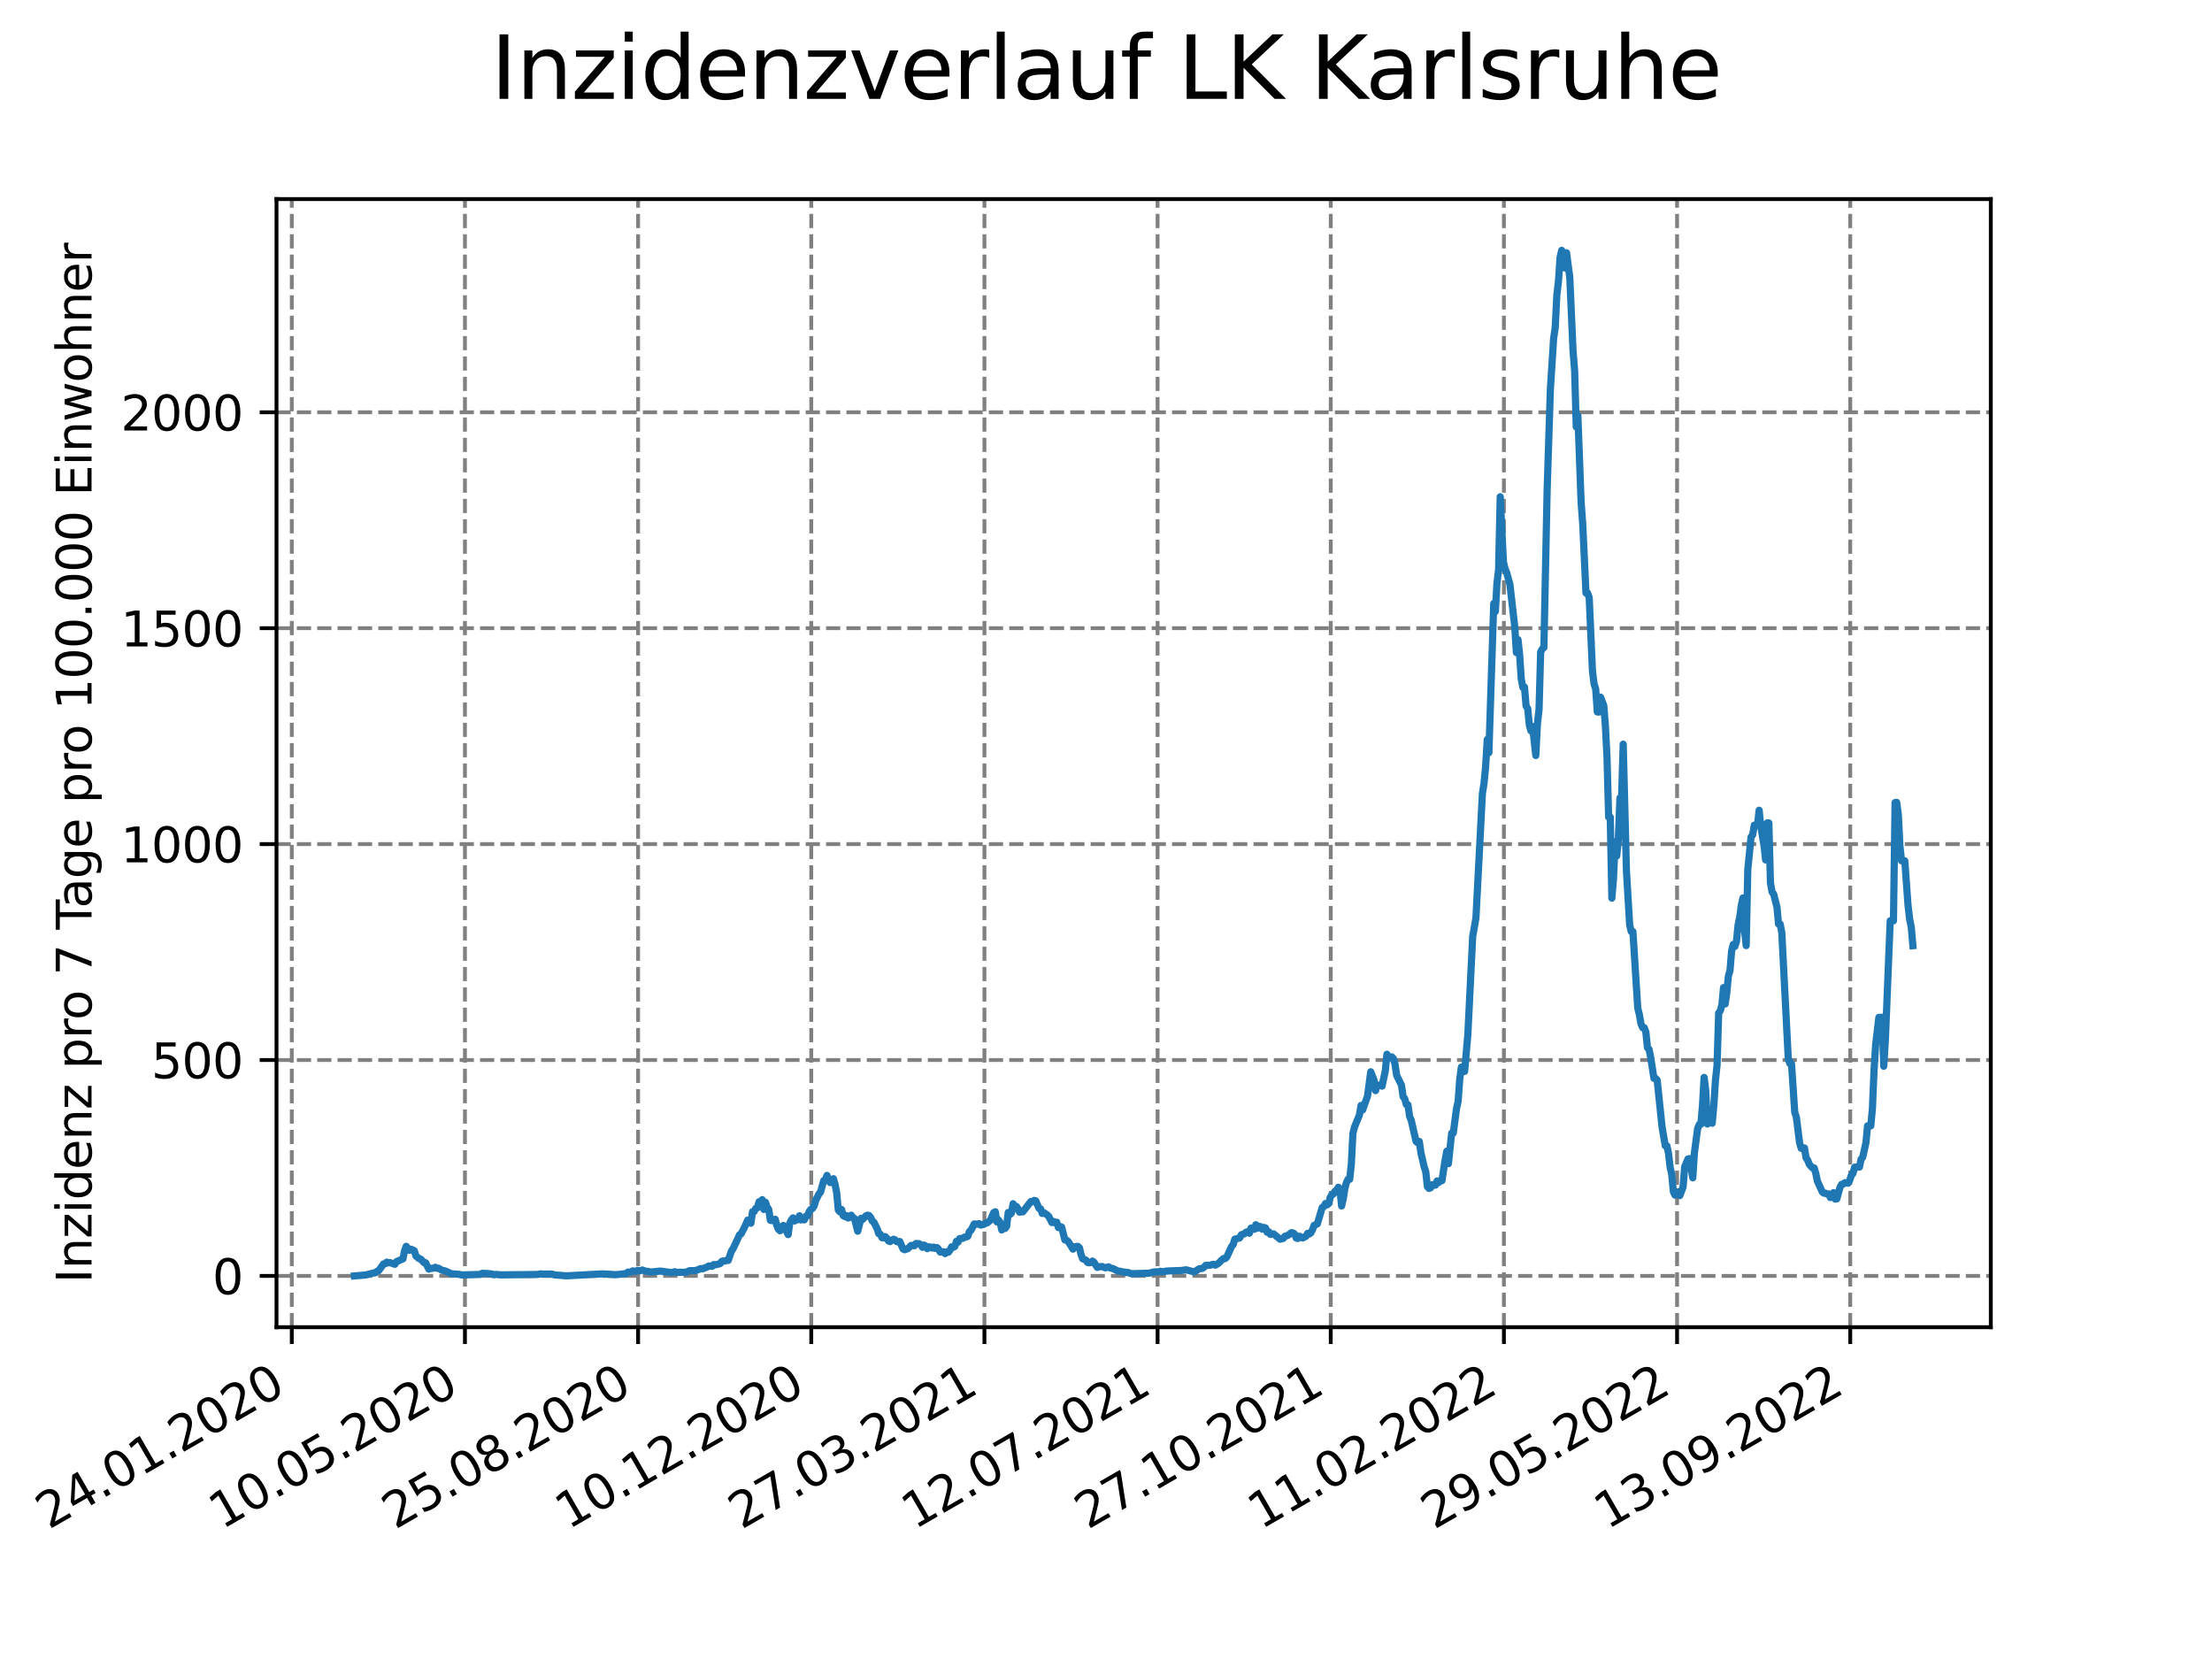 <?xml version="1.0" encoding="utf-8" standalone="no"?>
<!DOCTYPE svg PUBLIC "-//W3C//DTD SVG 1.1//EN"
  "http://www.w3.org/Graphics/SVG/1.1/DTD/svg11.dtd">
<svg xmlns:xlink="http://www.w3.org/1999/xlink" width="460.8pt" height="345.6pt" viewBox="0 0 460.8 345.6" xmlns="http://www.w3.org/2000/svg" version="1.1">
 <defs>
  <style type="text/css">*{stroke-linejoin: round; stroke-linecap: butt}</style>
 </defs>
 <g id="figure_1">
  <g id="patch_1">
   <path d="M 0 345.6 
L 460.8 345.6 
L 460.8 0 
L 0 0 
z
" style="fill: #ffffff"/>
  </g>
  <g id="axes_1">
   <g id="patch_2">
    <path d="M 57.6 276.48 
L 414.72 276.48 
L 414.72 41.472 
L 57.6 41.472 
z
" style="fill: #ffffff"/>
   </g>
   <g id="matplotlib.axis_1">
    <g id="xtick_1">
     <g id="line2d_1">
      <path d="M 60.783 276.48 
L 60.783 41.472 
" clip-path="url(#p4d3b05a6cd)" style="fill: none; stroke-dasharray: 2.96,1.28; stroke-dashoffset: 0; stroke: #808080; stroke-width: 0.8"/>
     </g>
     <g id="line2d_2">
      <defs>
       <path id="mcaea2d1828" d="M 0 0 
L 0 3.5 
" style="stroke: #000000; stroke-width: 0.8"/>
      </defs>
      <g>
       <use xlink:href="#mcaea2d1828" x="60.783" y="276.48" style="stroke: #000000; stroke-width: 0.8"/>
      </g>
     </g>
     <g id="text_1">
      <!-- 24.01.2020 -->
      <g transform="translate(10.158 318.689) rotate(-30) scale(0.1 -0.1)">
       <defs>
        <path id="DejaVuSans-32" d="M 1228 531 
L 3431 531 
L 3431 0 
L 469 0 
L 469 531 
Q 828 903 1448 1529 
Q 2069 2156 2228 2338 
Q 2531 2678 2651 2914 
Q 2772 3150 2772 3378 
Q 2772 3750 2511 3984 
Q 2250 4219 1831 4219 
Q 1534 4219 1204 4116 
Q 875 4013 500 3803 
L 500 4441 
Q 881 4594 1212 4672 
Q 1544 4750 1819 4750 
Q 2544 4750 2975 4387 
Q 3406 4025 3406 3419 
Q 3406 3131 3298 2873 
Q 3191 2616 2906 2266 
Q 2828 2175 2409 1742 
Q 1991 1309 1228 531 
z
" transform="scale(0.016)"/>
        <path id="DejaVuSans-34" d="M 2419 4116 
L 825 1625 
L 2419 1625 
L 2419 4116 
z
M 2253 4666 
L 3047 4666 
L 3047 1625 
L 3713 1625 
L 3713 1100 
L 3047 1100 
L 3047 0 
L 2419 0 
L 2419 1100 
L 313 1100 
L 313 1709 
L 2253 4666 
z
" transform="scale(0.016)"/>
        <path id="DejaVuSans-2e" d="M 684 794 
L 1344 794 
L 1344 0 
L 684 0 
L 684 794 
z
" transform="scale(0.016)"/>
        <path id="DejaVuSans-30" d="M 2034 4250 
Q 1547 4250 1301 3770 
Q 1056 3291 1056 2328 
Q 1056 1369 1301 889 
Q 1547 409 2034 409 
Q 2525 409 2770 889 
Q 3016 1369 3016 2328 
Q 3016 3291 2770 3770 
Q 2525 4250 2034 4250 
z
M 2034 4750 
Q 2819 4750 3233 4129 
Q 3647 3509 3647 2328 
Q 3647 1150 3233 529 
Q 2819 -91 2034 -91 
Q 1250 -91 836 529 
Q 422 1150 422 2328 
Q 422 3509 836 4129 
Q 1250 4750 2034 4750 
z
" transform="scale(0.016)"/>
        <path id="DejaVuSans-31" d="M 794 531 
L 1825 531 
L 1825 4091 
L 703 3866 
L 703 4441 
L 1819 4666 
L 2450 4666 
L 2450 531 
L 3481 531 
L 3481 0 
L 794 0 
L 794 531 
z
" transform="scale(0.016)"/>
       </defs>
       <use xlink:href="#DejaVuSans-32"/>
       <use xlink:href="#DejaVuSans-34" x="63.623"/>
       <use xlink:href="#DejaVuSans-2e" x="127.246"/>
       <use xlink:href="#DejaVuSans-30" x="159.033"/>
       <use xlink:href="#DejaVuSans-31" x="222.656"/>
       <use xlink:href="#DejaVuSans-2e" x="286.279"/>
       <use xlink:href="#DejaVuSans-32" x="318.066"/>
       <use xlink:href="#DejaVuSans-30" x="381.689"/>
       <use xlink:href="#DejaVuSans-32" x="445.312"/>
       <use xlink:href="#DejaVuSans-30" x="508.936"/>
      </g>
     </g>
    </g>
    <g id="xtick_2">
     <g id="line2d_3">
      <path d="M 96.856 276.48 
L 96.856 41.472 
" clip-path="url(#p4d3b05a6cd)" style="fill: none; stroke-dasharray: 2.96,1.28; stroke-dashoffset: 0; stroke: #808080; stroke-width: 0.8"/>
     </g>
     <g id="line2d_4">
      <g>
       <use xlink:href="#mcaea2d1828" x="96.856" y="276.48" style="stroke: #000000; stroke-width: 0.8"/>
      </g>
     </g>
     <g id="text_2">
      <!-- 10.05.2020 -->
      <g transform="translate(46.231 318.689) rotate(-30) scale(0.1 -0.1)">
       <defs>
        <path id="DejaVuSans-35" d="M 691 4666 
L 3169 4666 
L 3169 4134 
L 1269 4134 
L 1269 2991 
Q 1406 3038 1543 3061 
Q 1681 3084 1819 3084 
Q 2600 3084 3056 2656 
Q 3513 2228 3513 1497 
Q 3513 744 3044 326 
Q 2575 -91 1722 -91 
Q 1428 -91 1123 -41 
Q 819 9 494 109 
L 494 744 
Q 775 591 1075 516 
Q 1375 441 1709 441 
Q 2250 441 2565 725 
Q 2881 1009 2881 1497 
Q 2881 1984 2565 2268 
Q 2250 2553 1709 2553 
Q 1456 2553 1204 2497 
Q 953 2441 691 2322 
L 691 4666 
z
" transform="scale(0.016)"/>
       </defs>
       <use xlink:href="#DejaVuSans-31"/>
       <use xlink:href="#DejaVuSans-30" x="63.623"/>
       <use xlink:href="#DejaVuSans-2e" x="127.246"/>
       <use xlink:href="#DejaVuSans-30" x="159.033"/>
       <use xlink:href="#DejaVuSans-35" x="222.656"/>
       <use xlink:href="#DejaVuSans-2e" x="286.279"/>
       <use xlink:href="#DejaVuSans-32" x="318.066"/>
       <use xlink:href="#DejaVuSans-30" x="381.689"/>
       <use xlink:href="#DejaVuSans-32" x="445.312"/>
       <use xlink:href="#DejaVuSans-30" x="508.936"/>
      </g>
     </g>
    </g>
    <g id="xtick_3">
     <g id="line2d_5">
      <path d="M 132.929 276.48 
L 132.929 41.472 
" clip-path="url(#p4d3b05a6cd)" style="fill: none; stroke-dasharray: 2.96,1.28; stroke-dashoffset: 0; stroke: #808080; stroke-width: 0.8"/>
     </g>
     <g id="line2d_6">
      <g>
       <use xlink:href="#mcaea2d1828" x="132.929" y="276.48" style="stroke: #000000; stroke-width: 0.8"/>
      </g>
     </g>
     <g id="text_3">
      <!-- 25.08.2020 -->
      <g transform="translate(82.303 318.689) rotate(-30) scale(0.1 -0.1)">
       <defs>
        <path id="DejaVuSans-38" d="M 2034 2216 
Q 1584 2216 1326 1975 
Q 1069 1734 1069 1313 
Q 1069 891 1326 650 
Q 1584 409 2034 409 
Q 2484 409 2743 651 
Q 3003 894 3003 1313 
Q 3003 1734 2745 1975 
Q 2488 2216 2034 2216 
z
M 1403 2484 
Q 997 2584 770 2862 
Q 544 3141 544 3541 
Q 544 4100 942 4425 
Q 1341 4750 2034 4750 
Q 2731 4750 3128 4425 
Q 3525 4100 3525 3541 
Q 3525 3141 3298 2862 
Q 3072 2584 2669 2484 
Q 3125 2378 3379 2068 
Q 3634 1759 3634 1313 
Q 3634 634 3220 271 
Q 2806 -91 2034 -91 
Q 1263 -91 848 271 
Q 434 634 434 1313 
Q 434 1759 690 2068 
Q 947 2378 1403 2484 
z
M 1172 3481 
Q 1172 3119 1398 2916 
Q 1625 2713 2034 2713 
Q 2441 2713 2670 2916 
Q 2900 3119 2900 3481 
Q 2900 3844 2670 4047 
Q 2441 4250 2034 4250 
Q 1625 4250 1398 4047 
Q 1172 3844 1172 3481 
z
" transform="scale(0.016)"/>
       </defs>
       <use xlink:href="#DejaVuSans-32"/>
       <use xlink:href="#DejaVuSans-35" x="63.623"/>
       <use xlink:href="#DejaVuSans-2e" x="127.246"/>
       <use xlink:href="#DejaVuSans-30" x="159.033"/>
       <use xlink:href="#DejaVuSans-38" x="222.656"/>
       <use xlink:href="#DejaVuSans-2e" x="286.279"/>
       <use xlink:href="#DejaVuSans-32" x="318.066"/>
       <use xlink:href="#DejaVuSans-30" x="381.689"/>
       <use xlink:href="#DejaVuSans-32" x="445.312"/>
       <use xlink:href="#DejaVuSans-30" x="508.936"/>
      </g>
     </g>
    </g>
    <g id="xtick_4">
     <g id="line2d_7">
      <path d="M 169.001 276.48 
L 169.001 41.472 
" clip-path="url(#p4d3b05a6cd)" style="fill: none; stroke-dasharray: 2.96,1.28; stroke-dashoffset: 0; stroke: #808080; stroke-width: 0.8"/>
     </g>
     <g id="line2d_8">
      <g>
       <use xlink:href="#mcaea2d1828" x="169.001" y="276.48" style="stroke: #000000; stroke-width: 0.8"/>
      </g>
     </g>
     <g id="text_4">
      <!-- 10.12.2020 -->
      <g transform="translate(118.376 318.689) rotate(-30) scale(0.1 -0.1)">
       <use xlink:href="#DejaVuSans-31"/>
       <use xlink:href="#DejaVuSans-30" x="63.623"/>
       <use xlink:href="#DejaVuSans-2e" x="127.246"/>
       <use xlink:href="#DejaVuSans-31" x="159.033"/>
       <use xlink:href="#DejaVuSans-32" x="222.656"/>
       <use xlink:href="#DejaVuSans-2e" x="286.279"/>
       <use xlink:href="#DejaVuSans-32" x="318.066"/>
       <use xlink:href="#DejaVuSans-30" x="381.689"/>
       <use xlink:href="#DejaVuSans-32" x="445.312"/>
       <use xlink:href="#DejaVuSans-30" x="508.936"/>
      </g>
     </g>
    </g>
    <g id="xtick_5">
     <g id="line2d_9">
      <path d="M 205.074 276.48 
L 205.074 41.472 
" clip-path="url(#p4d3b05a6cd)" style="fill: none; stroke-dasharray: 2.96,1.28; stroke-dashoffset: 0; stroke: #808080; stroke-width: 0.8"/>
     </g>
     <g id="line2d_10">
      <g>
       <use xlink:href="#mcaea2d1828" x="205.074" y="276.48" style="stroke: #000000; stroke-width: 0.8"/>
      </g>
     </g>
     <g id="text_5">
      <!-- 27.03.2021 -->
      <g transform="translate(154.449 318.689) rotate(-30) scale(0.1 -0.1)">
       <defs>
        <path id="DejaVuSans-37" d="M 525 4666 
L 3525 4666 
L 3525 4397 
L 1831 0 
L 1172 0 
L 2766 4134 
L 525 4134 
L 525 4666 
z
" transform="scale(0.016)"/>
        <path id="DejaVuSans-33" d="M 2597 2516 
Q 3050 2419 3304 2112 
Q 3559 1806 3559 1356 
Q 3559 666 3084 287 
Q 2609 -91 1734 -91 
Q 1441 -91 1130 -33 
Q 819 25 488 141 
L 488 750 
Q 750 597 1062 519 
Q 1375 441 1716 441 
Q 2309 441 2620 675 
Q 2931 909 2931 1356 
Q 2931 1769 2642 2001 
Q 2353 2234 1838 2234 
L 1294 2234 
L 1294 2753 
L 1863 2753 
Q 2328 2753 2575 2939 
Q 2822 3125 2822 3475 
Q 2822 3834 2567 4026 
Q 2313 4219 1838 4219 
Q 1578 4219 1281 4162 
Q 984 4106 628 3988 
L 628 4550 
Q 988 4650 1302 4700 
Q 1616 4750 1894 4750 
Q 2613 4750 3031 4423 
Q 3450 4097 3450 3541 
Q 3450 3153 3228 2886 
Q 3006 2619 2597 2516 
z
" transform="scale(0.016)"/>
       </defs>
       <use xlink:href="#DejaVuSans-32"/>
       <use xlink:href="#DejaVuSans-37" x="63.623"/>
       <use xlink:href="#DejaVuSans-2e" x="127.246"/>
       <use xlink:href="#DejaVuSans-30" x="159.033"/>
       <use xlink:href="#DejaVuSans-33" x="222.656"/>
       <use xlink:href="#DejaVuSans-2e" x="286.279"/>
       <use xlink:href="#DejaVuSans-32" x="318.066"/>
       <use xlink:href="#DejaVuSans-30" x="381.689"/>
       <use xlink:href="#DejaVuSans-32" x="445.312"/>
       <use xlink:href="#DejaVuSans-31" x="508.936"/>
      </g>
     </g>
    </g>
    <g id="xtick_6">
     <g id="line2d_11">
      <path d="M 241.147 276.48 
L 241.147 41.472 
" clip-path="url(#p4d3b05a6cd)" style="fill: none; stroke-dasharray: 2.96,1.28; stroke-dashoffset: 0; stroke: #808080; stroke-width: 0.8"/>
     </g>
     <g id="line2d_12">
      <g>
       <use xlink:href="#mcaea2d1828" x="241.147" y="276.48" style="stroke: #000000; stroke-width: 0.8"/>
      </g>
     </g>
     <g id="text_6">
      <!-- 12.07.2021 -->
      <g transform="translate(190.521 318.689) rotate(-30) scale(0.1 -0.1)">
       <use xlink:href="#DejaVuSans-31"/>
       <use xlink:href="#DejaVuSans-32" x="63.623"/>
       <use xlink:href="#DejaVuSans-2e" x="127.246"/>
       <use xlink:href="#DejaVuSans-30" x="159.033"/>
       <use xlink:href="#DejaVuSans-37" x="222.656"/>
       <use xlink:href="#DejaVuSans-2e" x="286.279"/>
       <use xlink:href="#DejaVuSans-32" x="318.066"/>
       <use xlink:href="#DejaVuSans-30" x="381.689"/>
       <use xlink:href="#DejaVuSans-32" x="445.312"/>
       <use xlink:href="#DejaVuSans-31" x="508.936"/>
      </g>
     </g>
    </g>
    <g id="xtick_7">
     <g id="line2d_13">
      <path d="M 277.219 276.48 
L 277.219 41.472 
" clip-path="url(#p4d3b05a6cd)" style="fill: none; stroke-dasharray: 2.96,1.28; stroke-dashoffset: 0; stroke: #808080; stroke-width: 0.8"/>
     </g>
     <g id="line2d_14">
      <g>
       <use xlink:href="#mcaea2d1828" x="277.219" y="276.48" style="stroke: #000000; stroke-width: 0.8"/>
      </g>
     </g>
     <g id="text_7">
      <!-- 27.10.2021 -->
      <g transform="translate(226.594 318.689) rotate(-30) scale(0.1 -0.1)">
       <use xlink:href="#DejaVuSans-32"/>
       <use xlink:href="#DejaVuSans-37" x="63.623"/>
       <use xlink:href="#DejaVuSans-2e" x="127.246"/>
       <use xlink:href="#DejaVuSans-31" x="159.033"/>
       <use xlink:href="#DejaVuSans-30" x="222.656"/>
       <use xlink:href="#DejaVuSans-2e" x="286.279"/>
       <use xlink:href="#DejaVuSans-32" x="318.066"/>
       <use xlink:href="#DejaVuSans-30" x="381.689"/>
       <use xlink:href="#DejaVuSans-32" x="445.312"/>
       <use xlink:href="#DejaVuSans-31" x="508.936"/>
      </g>
     </g>
    </g>
    <g id="xtick_8">
     <g id="line2d_15">
      <path d="M 313.292 276.48 
L 313.292 41.472 
" clip-path="url(#p4d3b05a6cd)" style="fill: none; stroke-dasharray: 2.96,1.28; stroke-dashoffset: 0; stroke: #808080; stroke-width: 0.8"/>
     </g>
     <g id="line2d_16">
      <g>
       <use xlink:href="#mcaea2d1828" x="313.292" y="276.48" style="stroke: #000000; stroke-width: 0.8"/>
      </g>
     </g>
     <g id="text_8">
      <!-- 11.02.2022 -->
      <g transform="translate(262.667 318.689) rotate(-30) scale(0.1 -0.1)">
       <use xlink:href="#DejaVuSans-31"/>
       <use xlink:href="#DejaVuSans-31" x="63.623"/>
       <use xlink:href="#DejaVuSans-2e" x="127.246"/>
       <use xlink:href="#DejaVuSans-30" x="159.033"/>
       <use xlink:href="#DejaVuSans-32" x="222.656"/>
       <use xlink:href="#DejaVuSans-2e" x="286.279"/>
       <use xlink:href="#DejaVuSans-32" x="318.066"/>
       <use xlink:href="#DejaVuSans-30" x="381.689"/>
       <use xlink:href="#DejaVuSans-32" x="445.312"/>
       <use xlink:href="#DejaVuSans-32" x="508.936"/>
      </g>
     </g>
    </g>
    <g id="xtick_9">
     <g id="line2d_17">
      <path d="M 349.365 276.48 
L 349.365 41.472 
" clip-path="url(#p4d3b05a6cd)" style="fill: none; stroke-dasharray: 2.96,1.28; stroke-dashoffset: 0; stroke: #808080; stroke-width: 0.8"/>
     </g>
     <g id="line2d_18">
      <g>
       <use xlink:href="#mcaea2d1828" x="349.365" y="276.48" style="stroke: #000000; stroke-width: 0.8"/>
      </g>
     </g>
     <g id="text_9">
      <!-- 29.05.2022 -->
      <g transform="translate(298.74 318.689) rotate(-30) scale(0.1 -0.1)">
       <defs>
        <path id="DejaVuSans-39" d="M 703 97 
L 703 672 
Q 941 559 1184 500 
Q 1428 441 1663 441 
Q 2288 441 2617 861 
Q 2947 1281 2994 2138 
Q 2813 1869 2534 1725 
Q 2256 1581 1919 1581 
Q 1219 1581 811 2004 
Q 403 2428 403 3163 
Q 403 3881 828 4315 
Q 1253 4750 1959 4750 
Q 2769 4750 3195 4129 
Q 3622 3509 3622 2328 
Q 3622 1225 3098 567 
Q 2575 -91 1691 -91 
Q 1453 -91 1209 -44 
Q 966 3 703 97 
z
M 1959 2075 
Q 2384 2075 2632 2365 
Q 2881 2656 2881 3163 
Q 2881 3666 2632 3958 
Q 2384 4250 1959 4250 
Q 1534 4250 1286 3958 
Q 1038 3666 1038 3163 
Q 1038 2656 1286 2365 
Q 1534 2075 1959 2075 
z
" transform="scale(0.016)"/>
       </defs>
       <use xlink:href="#DejaVuSans-32"/>
       <use xlink:href="#DejaVuSans-39" x="63.623"/>
       <use xlink:href="#DejaVuSans-2e" x="127.246"/>
       <use xlink:href="#DejaVuSans-30" x="159.033"/>
       <use xlink:href="#DejaVuSans-35" x="222.656"/>
       <use xlink:href="#DejaVuSans-2e" x="286.279"/>
       <use xlink:href="#DejaVuSans-32" x="318.066"/>
       <use xlink:href="#DejaVuSans-30" x="381.689"/>
       <use xlink:href="#DejaVuSans-32" x="445.312"/>
       <use xlink:href="#DejaVuSans-32" x="508.936"/>
      </g>
     </g>
    </g>
    <g id="xtick_10">
     <g id="line2d_19">
      <path d="M 385.438 276.48 
L 385.438 41.472 
" clip-path="url(#p4d3b05a6cd)" style="fill: none; stroke-dasharray: 2.96,1.28; stroke-dashoffset: 0; stroke: #808080; stroke-width: 0.8"/>
     </g>
     <g id="line2d_20">
      <g>
       <use xlink:href="#mcaea2d1828" x="385.438" y="276.48" style="stroke: #000000; stroke-width: 0.8"/>
      </g>
     </g>
     <g id="text_10">
      <!-- 13.09.2022 -->
      <g transform="translate(334.812 318.689) rotate(-30) scale(0.1 -0.1)">
       <use xlink:href="#DejaVuSans-31"/>
       <use xlink:href="#DejaVuSans-33" x="63.623"/>
       <use xlink:href="#DejaVuSans-2e" x="127.246"/>
       <use xlink:href="#DejaVuSans-30" x="159.033"/>
       <use xlink:href="#DejaVuSans-39" x="222.656"/>
       <use xlink:href="#DejaVuSans-2e" x="286.279"/>
       <use xlink:href="#DejaVuSans-32" x="318.066"/>
       <use xlink:href="#DejaVuSans-30" x="381.689"/>
       <use xlink:href="#DejaVuSans-32" x="445.312"/>
       <use xlink:href="#DejaVuSans-32" x="508.936"/>
      </g>
     </g>
    </g>
   </g>
   <g id="matplotlib.axis_2">
    <g id="ytick_1">
     <g id="line2d_21">
      <path d="M 57.6 265.798 
L 414.72 265.798 
" clip-path="url(#p4d3b05a6cd)" style="fill: none; stroke-dasharray: 2.96,1.28; stroke-dashoffset: 0; stroke: #808080; stroke-width: 0.8"/>
     </g>
     <g id="line2d_22">
      <defs>
       <path id="mba5194942a" d="M 0 0 
L -3.5 0 
" style="stroke: #000000; stroke-width: 0.8"/>
      </defs>
      <g>
       <use xlink:href="#mba5194942a" x="57.6" y="265.798" style="stroke: #000000; stroke-width: 0.8"/>
      </g>
     </g>
     <g id="text_11">
      <!-- 0 -->
      <g transform="translate(44.237 269.597) scale(0.1 -0.1)">
       <use xlink:href="#DejaVuSans-30"/>
      </g>
     </g>
    </g>
    <g id="ytick_2">
     <g id="line2d_23">
      <path d="M 57.6 220.82 
L 414.72 220.82 
" clip-path="url(#p4d3b05a6cd)" style="fill: none; stroke-dasharray: 2.96,1.28; stroke-dashoffset: 0; stroke: #808080; stroke-width: 0.8"/>
     </g>
     <g id="line2d_24">
      <g>
       <use xlink:href="#mba5194942a" x="57.6" y="220.82" style="stroke: #000000; stroke-width: 0.8"/>
      </g>
     </g>
     <g id="text_12">
      <!-- 500 -->
      <g transform="translate(31.512 224.619) scale(0.1 -0.1)">
       <use xlink:href="#DejaVuSans-35"/>
       <use xlink:href="#DejaVuSans-30" x="63.623"/>
       <use xlink:href="#DejaVuSans-30" x="127.246"/>
      </g>
     </g>
    </g>
    <g id="ytick_3">
     <g id="line2d_25">
      <path d="M 57.6 175.841 
L 414.72 175.841 
" clip-path="url(#p4d3b05a6cd)" style="fill: none; stroke-dasharray: 2.96,1.28; stroke-dashoffset: 0; stroke: #808080; stroke-width: 0.8"/>
     </g>
     <g id="line2d_26">
      <g>
       <use xlink:href="#mba5194942a" x="57.6" y="175.841" style="stroke: #000000; stroke-width: 0.8"/>
      </g>
     </g>
     <g id="text_13">
      <!-- 1000 -->
      <g transform="translate(25.15 179.641) scale(0.1 -0.1)">
       <use xlink:href="#DejaVuSans-31"/>
       <use xlink:href="#DejaVuSans-30" x="63.623"/>
       <use xlink:href="#DejaVuSans-30" x="127.246"/>
       <use xlink:href="#DejaVuSans-30" x="190.869"/>
      </g>
     </g>
    </g>
    <g id="ytick_4">
     <g id="line2d_27">
      <path d="M 57.6 130.863 
L 414.72 130.863 
" clip-path="url(#p4d3b05a6cd)" style="fill: none; stroke-dasharray: 2.96,1.28; stroke-dashoffset: 0; stroke: #808080; stroke-width: 0.8"/>
     </g>
     <g id="line2d_28">
      <g>
       <use xlink:href="#mba5194942a" x="57.6" y="130.863" style="stroke: #000000; stroke-width: 0.8"/>
      </g>
     </g>
     <g id="text_14">
      <!-- 1500 -->
      <g transform="translate(25.15 134.662) scale(0.1 -0.1)">
       <use xlink:href="#DejaVuSans-31"/>
       <use xlink:href="#DejaVuSans-35" x="63.623"/>
       <use xlink:href="#DejaVuSans-30" x="127.246"/>
       <use xlink:href="#DejaVuSans-30" x="190.869"/>
      </g>
     </g>
    </g>
    <g id="ytick_5">
     <g id="line2d_29">
      <path d="M 57.6 85.885 
L 414.72 85.885 
" clip-path="url(#p4d3b05a6cd)" style="fill: none; stroke-dasharray: 2.96,1.28; stroke-dashoffset: 0; stroke: #808080; stroke-width: 0.8"/>
     </g>
     <g id="line2d_30">
      <g>
       <use xlink:href="#mba5194942a" x="57.6" y="85.885" style="stroke: #000000; stroke-width: 0.8"/>
      </g>
     </g>
     <g id="text_15">
      <!-- 2000 -->
      <g transform="translate(25.15 89.684) scale(0.1 -0.1)">
       <use xlink:href="#DejaVuSans-32"/>
       <use xlink:href="#DejaVuSans-30" x="63.623"/>
       <use xlink:href="#DejaVuSans-30" x="127.246"/>
       <use xlink:href="#DejaVuSans-30" x="190.869"/>
      </g>
     </g>
    </g>
    <g id="text_16">
     <!-- Inzidenz pro 7 Tage pro 100.000 Einwohner -->
     <g transform="translate(19.07 267.301) rotate(-90) scale(0.1 -0.1)">
      <defs>
       <path id="DejaVuSans-49" d="M 628 4666 
L 1259 4666 
L 1259 0 
L 628 0 
L 628 4666 
z
" transform="scale(0.016)"/>
       <path id="DejaVuSans-6e" d="M 3513 2113 
L 3513 0 
L 2938 0 
L 2938 2094 
Q 2938 2591 2744 2837 
Q 2550 3084 2163 3084 
Q 1697 3084 1428 2787 
Q 1159 2491 1159 1978 
L 1159 0 
L 581 0 
L 581 3500 
L 1159 3500 
L 1159 2956 
Q 1366 3272 1645 3428 
Q 1925 3584 2291 3584 
Q 2894 3584 3203 3211 
Q 3513 2838 3513 2113 
z
" transform="scale(0.016)"/>
       <path id="DejaVuSans-7a" d="M 353 3500 
L 3084 3500 
L 3084 2975 
L 922 459 
L 3084 459 
L 3084 0 
L 275 0 
L 275 525 
L 2438 3041 
L 353 3041 
L 353 3500 
z
" transform="scale(0.016)"/>
       <path id="DejaVuSans-69" d="M 603 3500 
L 1178 3500 
L 1178 0 
L 603 0 
L 603 3500 
z
M 603 4863 
L 1178 4863 
L 1178 4134 
L 603 4134 
L 603 4863 
z
" transform="scale(0.016)"/>
       <path id="DejaVuSans-64" d="M 2906 2969 
L 2906 4863 
L 3481 4863 
L 3481 0 
L 2906 0 
L 2906 525 
Q 2725 213 2448 61 
Q 2172 -91 1784 -91 
Q 1150 -91 751 415 
Q 353 922 353 1747 
Q 353 2572 751 3078 
Q 1150 3584 1784 3584 
Q 2172 3584 2448 3432 
Q 2725 3281 2906 2969 
z
M 947 1747 
Q 947 1113 1208 752 
Q 1469 391 1925 391 
Q 2381 391 2643 752 
Q 2906 1113 2906 1747 
Q 2906 2381 2643 2742 
Q 2381 3103 1925 3103 
Q 1469 3103 1208 2742 
Q 947 2381 947 1747 
z
" transform="scale(0.016)"/>
       <path id="DejaVuSans-65" d="M 3597 1894 
L 3597 1613 
L 953 1613 
Q 991 1019 1311 708 
Q 1631 397 2203 397 
Q 2534 397 2845 478 
Q 3156 559 3463 722 
L 3463 178 
Q 3153 47 2828 -22 
Q 2503 -91 2169 -91 
Q 1331 -91 842 396 
Q 353 884 353 1716 
Q 353 2575 817 3079 
Q 1281 3584 2069 3584 
Q 2775 3584 3186 3129 
Q 3597 2675 3597 1894 
z
M 3022 2063 
Q 3016 2534 2758 2815 
Q 2500 3097 2075 3097 
Q 1594 3097 1305 2825 
Q 1016 2553 972 2059 
L 3022 2063 
z
" transform="scale(0.016)"/>
       <path id="DejaVuSans-20" transform="scale(0.016)"/>
       <path id="DejaVuSans-70" d="M 1159 525 
L 1159 -1331 
L 581 -1331 
L 581 3500 
L 1159 3500 
L 1159 2969 
Q 1341 3281 1617 3432 
Q 1894 3584 2278 3584 
Q 2916 3584 3314 3078 
Q 3713 2572 3713 1747 
Q 3713 922 3314 415 
Q 2916 -91 2278 -91 
Q 1894 -91 1617 61 
Q 1341 213 1159 525 
z
M 3116 1747 
Q 3116 2381 2855 2742 
Q 2594 3103 2138 3103 
Q 1681 3103 1420 2742 
Q 1159 2381 1159 1747 
Q 1159 1113 1420 752 
Q 1681 391 2138 391 
Q 2594 391 2855 752 
Q 3116 1113 3116 1747 
z
" transform="scale(0.016)"/>
       <path id="DejaVuSans-72" d="M 2631 2963 
Q 2534 3019 2420 3045 
Q 2306 3072 2169 3072 
Q 1681 3072 1420 2755 
Q 1159 2438 1159 1844 
L 1159 0 
L 581 0 
L 581 3500 
L 1159 3500 
L 1159 2956 
Q 1341 3275 1631 3429 
Q 1922 3584 2338 3584 
Q 2397 3584 2469 3576 
Q 2541 3569 2628 3553 
L 2631 2963 
z
" transform="scale(0.016)"/>
       <path id="DejaVuSans-6f" d="M 1959 3097 
Q 1497 3097 1228 2736 
Q 959 2375 959 1747 
Q 959 1119 1226 758 
Q 1494 397 1959 397 
Q 2419 397 2687 759 
Q 2956 1122 2956 1747 
Q 2956 2369 2687 2733 
Q 2419 3097 1959 3097 
z
M 1959 3584 
Q 2709 3584 3137 3096 
Q 3566 2609 3566 1747 
Q 3566 888 3137 398 
Q 2709 -91 1959 -91 
Q 1206 -91 779 398 
Q 353 888 353 1747 
Q 353 2609 779 3096 
Q 1206 3584 1959 3584 
z
" transform="scale(0.016)"/>
       <path id="DejaVuSans-54" d="M -19 4666 
L 3928 4666 
L 3928 4134 
L 2272 4134 
L 2272 0 
L 1638 0 
L 1638 4134 
L -19 4134 
L -19 4666 
z
" transform="scale(0.016)"/>
       <path id="DejaVuSans-61" d="M 2194 1759 
Q 1497 1759 1228 1600 
Q 959 1441 959 1056 
Q 959 750 1161 570 
Q 1363 391 1709 391 
Q 2188 391 2477 730 
Q 2766 1069 2766 1631 
L 2766 1759 
L 2194 1759 
z
M 3341 1997 
L 3341 0 
L 2766 0 
L 2766 531 
Q 2569 213 2275 61 
Q 1981 -91 1556 -91 
Q 1019 -91 701 211 
Q 384 513 384 1019 
Q 384 1609 779 1909 
Q 1175 2209 1959 2209 
L 2766 2209 
L 2766 2266 
Q 2766 2663 2505 2880 
Q 2244 3097 1772 3097 
Q 1472 3097 1187 3025 
Q 903 2953 641 2809 
L 641 3341 
Q 956 3463 1253 3523 
Q 1550 3584 1831 3584 
Q 2591 3584 2966 3190 
Q 3341 2797 3341 1997 
z
" transform="scale(0.016)"/>
       <path id="DejaVuSans-67" d="M 2906 1791 
Q 2906 2416 2648 2759 
Q 2391 3103 1925 3103 
Q 1463 3103 1205 2759 
Q 947 2416 947 1791 
Q 947 1169 1205 825 
Q 1463 481 1925 481 
Q 2391 481 2648 825 
Q 2906 1169 2906 1791 
z
M 3481 434 
Q 3481 -459 3084 -895 
Q 2688 -1331 1869 -1331 
Q 1566 -1331 1297 -1286 
Q 1028 -1241 775 -1147 
L 775 -588 
Q 1028 -725 1275 -790 
Q 1522 -856 1778 -856 
Q 2344 -856 2625 -561 
Q 2906 -266 2906 331 
L 2906 616 
Q 2728 306 2450 153 
Q 2172 0 1784 0 
Q 1141 0 747 490 
Q 353 981 353 1791 
Q 353 2603 747 3093 
Q 1141 3584 1784 3584 
Q 2172 3584 2450 3431 
Q 2728 3278 2906 2969 
L 2906 3500 
L 3481 3500 
L 3481 434 
z
" transform="scale(0.016)"/>
       <path id="DejaVuSans-45" d="M 628 4666 
L 3578 4666 
L 3578 4134 
L 1259 4134 
L 1259 2753 
L 3481 2753 
L 3481 2222 
L 1259 2222 
L 1259 531 
L 3634 531 
L 3634 0 
L 628 0 
L 628 4666 
z
" transform="scale(0.016)"/>
       <path id="DejaVuSans-77" d="M 269 3500 
L 844 3500 
L 1563 769 
L 2278 3500 
L 2956 3500 
L 3675 769 
L 4391 3500 
L 4966 3500 
L 4050 0 
L 3372 0 
L 2619 2869 
L 1863 0 
L 1184 0 
L 269 3500 
z
" transform="scale(0.016)"/>
       <path id="DejaVuSans-68" d="M 3513 2113 
L 3513 0 
L 2938 0 
L 2938 2094 
Q 2938 2591 2744 2837 
Q 2550 3084 2163 3084 
Q 1697 3084 1428 2787 
Q 1159 2491 1159 1978 
L 1159 0 
L 581 0 
L 581 4863 
L 1159 4863 
L 1159 2956 
Q 1366 3272 1645 3428 
Q 1925 3584 2291 3584 
Q 2894 3584 3203 3211 
Q 3513 2838 3513 2113 
z
" transform="scale(0.016)"/>
      </defs>
      <use xlink:href="#DejaVuSans-49"/>
      <use xlink:href="#DejaVuSans-6e" x="29.492"/>
      <use xlink:href="#DejaVuSans-7a" x="92.871"/>
      <use xlink:href="#DejaVuSans-69" x="145.361"/>
      <use xlink:href="#DejaVuSans-64" x="173.145"/>
      <use xlink:href="#DejaVuSans-65" x="236.621"/>
      <use xlink:href="#DejaVuSans-6e" x="298.145"/>
      <use xlink:href="#DejaVuSans-7a" x="361.523"/>
      <use xlink:href="#DejaVuSans-20" x="414.014"/>
      <use xlink:href="#DejaVuSans-70" x="445.801"/>
      <use xlink:href="#DejaVuSans-72" x="509.277"/>
      <use xlink:href="#DejaVuSans-6f" x="548.141"/>
      <use xlink:href="#DejaVuSans-20" x="609.322"/>
      <use xlink:href="#DejaVuSans-37" x="641.109"/>
      <use xlink:href="#DejaVuSans-20" x="704.732"/>
      <use xlink:href="#DejaVuSans-54" x="736.52"/>
      <use xlink:href="#DejaVuSans-61" x="781.104"/>
      <use xlink:href="#DejaVuSans-67" x="842.383"/>
      <use xlink:href="#DejaVuSans-65" x="905.859"/>
      <use xlink:href="#DejaVuSans-20" x="967.383"/>
      <use xlink:href="#DejaVuSans-70" x="999.17"/>
      <use xlink:href="#DejaVuSans-72" x="1062.646"/>
      <use xlink:href="#DejaVuSans-6f" x="1101.51"/>
      <use xlink:href="#DejaVuSans-20" x="1162.691"/>
      <use xlink:href="#DejaVuSans-31" x="1194.479"/>
      <use xlink:href="#DejaVuSans-30" x="1258.102"/>
      <use xlink:href="#DejaVuSans-30" x="1321.725"/>
      <use xlink:href="#DejaVuSans-2e" x="1385.348"/>
      <use xlink:href="#DejaVuSans-30" x="1417.135"/>
      <use xlink:href="#DejaVuSans-30" x="1480.758"/>
      <use xlink:href="#DejaVuSans-30" x="1544.381"/>
      <use xlink:href="#DejaVuSans-20" x="1608.004"/>
      <use xlink:href="#DejaVuSans-45" x="1639.791"/>
      <use xlink:href="#DejaVuSans-69" x="1702.975"/>
      <use xlink:href="#DejaVuSans-6e" x="1730.758"/>
      <use xlink:href="#DejaVuSans-77" x="1794.137"/>
      <use xlink:href="#DejaVuSans-6f" x="1875.924"/>
      <use xlink:href="#DejaVuSans-68" x="1937.105"/>
      <use xlink:href="#DejaVuSans-6e" x="2000.484"/>
      <use xlink:href="#DejaVuSans-65" x="2063.863"/>
      <use xlink:href="#DejaVuSans-72" x="2125.387"/>
     </g>
    </g>
   </g>
   <g id="line2d_31">
    <path d="M 73.833 265.798 
L 76.193 265.596 
L 77.878 265.171 
L 78.215 265.151 
L 78.553 264.828 
L 78.89 264.706 
L 79.901 263.292 
L 80.238 263.272 
L 80.575 262.928 
L 80.912 263.069 
L 81.25 263.029 
L 82.261 263.373 
L 82.598 262.827 
L 83.947 262.241 
L 84.284 260.543 
L 84.621 259.634 
L 85.295 260.462 
L 85.632 260.24 
L 86.306 260.543 
L 86.644 261.655 
L 87.318 262.2 
L 87.655 262.301 
L 88.329 263.029 
L 88.666 263.049 
L 89.341 264.383 
L 89.678 264.242 
L 90.352 264.181 
L 90.689 263.999 
L 91.026 264.201 
L 91.363 264.201 
L 92.038 264.605 
L 92.712 264.747 
L 94.06 265.353 
L 94.735 265.394 
L 95.746 265.474 
L 96.083 265.596 
L 99.792 265.495 
L 100.129 265.434 
L 100.466 265.252 
L 101.477 265.293 
L 102.489 265.394 
L 102.826 265.535 
L 103.5 265.495 
L 104.174 265.576 
L 111.928 265.495 
L 112.602 265.373 
L 113.277 265.414 
L 114.962 265.414 
L 115.637 265.596 
L 116.985 265.697 
L 117.997 265.778 
L 125.413 265.373 
L 126.088 265.394 
L 128.11 265.535 
L 128.785 265.495 
L 130.47 265.293 
L 130.807 265.01 
L 131.482 264.989 
L 131.819 264.747 
L 132.493 264.848 
L 132.83 264.646 
L 133.167 264.747 
L 133.842 264.565 
L 134.516 264.828 
L 134.853 264.828 
L 135.527 264.989 
L 137.55 264.787 
L 139.91 265.111 
L 140.584 264.929 
L 140.921 265.05 
L 142.944 265.03 
L 143.618 264.706 
L 144.967 264.686 
L 145.978 264.262 
L 146.315 264.322 
L 147.327 263.938 
L 147.664 263.716 
L 148.338 263.797 
L 148.675 263.433 
L 149.012 263.494 
L 150.024 263.231 
L 150.361 262.766 
L 150.698 262.665 
L 151.035 262.706 
L 151.372 262.524 
L 151.709 262.564 
L 152.384 260.584 
L 152.721 260.119 
L 153.395 258.664 
L 154.069 257.208 
L 154.406 257.006 
L 155.081 255.693 
L 155.755 254.177 
L 156.429 254.824 
L 156.766 252.419 
L 157.103 252.398 
L 157.441 251.731 
L 157.778 251.61 
L 158.115 250.357 
L 158.452 250.438 
L 158.789 249.912 
L 159.126 251.954 
L 159.463 250.458 
L 159.8 251.469 
L 160.138 251.934 
L 160.475 254.197 
L 160.812 254.278 
L 161.149 254.237 
L 161.486 253.995 
L 161.823 255.268 
L 162.16 256.077 
L 162.497 256.38 
L 162.835 255.571 
L 163.172 255.288 
L 163.509 256.097 
L 163.846 256.501 
L 164.183 257.188 
L 164.52 254.824 
L 164.857 254.136 
L 165.194 253.712 
L 165.532 254.339 
L 165.869 254.136 
L 166.206 254.076 
L 166.543 253.267 
L 166.88 254.136 
L 167.217 253.975 
L 167.554 254.116 
L 167.892 253.368 
L 168.229 253.288 
L 168.566 252.398 
L 168.903 251.934 
L 169.24 251.752 
L 169.577 251.287 
L 169.914 250.115 
L 170.589 248.74 
L 170.926 248.356 
L 171.6 245.931 
L 171.937 245.81 
L 172.274 244.86 
L 172.611 245.891 
L 172.948 246.355 
L 173.286 245.81 
L 173.623 245.547 
L 173.96 246.739 
L 174.297 248.478 
L 174.634 252.075 
L 174.971 252.459 
L 175.308 251.954 
L 175.645 253.227 
L 175.983 253.429 
L 176.32 253.227 
L 176.657 253.732 
L 176.994 253.631 
L 177.331 253.146 
L 177.668 253.631 
L 178.005 253.833 
L 178.68 256.481 
L 179.354 253.813 
L 179.691 254.035 
L 180.365 253.288 
L 180.702 253.146 
L 181.04 253.207 
L 181.377 253.631 
L 181.714 254.359 
L 182.051 254.621 
L 182.725 255.976 
L 183.062 257.006 
L 183.399 257.128 
L 183.737 257.835 
L 184.074 257.896 
L 184.411 257.613 
L 184.748 257.936 
L 185.085 258.522 
L 185.422 258.643 
L 186.096 258.158 
L 186.434 258.259 
L 186.771 258.623 
L 187.108 258.724 
L 187.445 258.623 
L 188.119 260.179 
L 188.456 260.341 
L 189.131 260.119 
L 189.805 259.432 
L 190.479 259.512 
L 190.816 259.048 
L 191.491 259.088 
L 191.828 259.331 
L 192.165 259.836 
L 192.502 259.371 
L 192.839 259.573 
L 193.176 260.119 
L 193.513 259.735 
L 193.85 259.795 
L 194.188 259.997 
L 194.525 259.795 
L 194.862 260.078 
L 195.199 259.896 
L 195.536 260.26 
L 195.873 260.826 
L 196.547 260.765 
L 196.885 261.149 
L 197.222 260.765 
L 197.559 260.866 
L 197.896 260.442 
L 198.233 259.735 
L 198.57 259.836 
L 198.907 259.654 
L 199.244 258.583 
L 199.582 258.744 
L 199.919 258.017 
L 200.593 257.956 
L 200.93 257.714 
L 201.267 257.693 
L 201.604 257.552 
L 201.941 256.562 
L 202.279 256.299 
L 202.953 254.965 
L 203.627 255.026 
L 203.964 254.904 
L 204.301 255.208 
L 204.976 255.046 
L 205.313 254.803 
L 205.65 254.743 
L 206.324 254.197 
L 206.998 252.621 
L 207.336 252.439 
L 207.673 254.541 
L 208.01 254.157 
L 208.347 254.642 
L 208.684 256.218 
L 209.021 255.854 
L 209.358 255.915 
L 209.695 255.491 
L 210.033 252.58 
L 210.37 253.005 
L 210.707 252.702 
L 211.044 250.761 
L 211.381 251.55 
L 211.718 251.307 
L 212.055 251.752 
L 212.392 252.52 
L 212.73 252.419 
L 213.067 252.459 
L 214.752 250.296 
L 215.089 250.337 
L 215.427 250.074 
L 215.764 250.155 
L 216.438 251.711 
L 216.775 251.832 
L 217.112 252.782 
L 217.449 252.621 
L 218.124 253.065 
L 218.461 253.389 
L 219.135 254.682 
L 219.472 254.46 
L 219.809 254.743 
L 220.146 254.601 
L 220.484 255.733 
L 220.821 255.511 
L 221.158 255.612 
L 221.832 258.3 
L 222.169 258.36 
L 222.506 258.603 
L 223.181 259.654 
L 223.518 260.22 
L 223.855 259.735 
L 224.529 259.634 
L 224.866 259.937 
L 225.203 261.352 
L 225.54 262.221 
L 226.215 262.504 
L 226.552 262.989 
L 226.889 263.069 
L 227.226 263.009 
L 227.563 262.706 
L 227.9 262.948 
L 228.575 264.019 
L 229.249 263.858 
L 229.586 263.837 
L 230.26 264.12 
L 230.935 263.898 
L 231.272 264.141 
L 231.946 264.302 
L 232.957 264.828 
L 233.294 264.808 
L 233.969 264.989 
L 234.306 264.989 
L 234.643 265.111 
L 234.98 265.07 
L 235.654 265.333 
L 239.363 265.232 
L 240.374 264.969 
L 241.385 264.929 
L 241.723 264.828 
L 242.06 264.929 
L 243.071 264.787 
L 243.745 264.747 
L 246.105 264.666 
L 247.117 264.525 
L 248.802 264.969 
L 249.814 264.302 
L 250.488 264.221 
L 250.825 263.979 
L 251.162 263.595 
L 252.174 263.575 
L 252.511 263.413 
L 252.848 263.393 
L 253.185 263.554 
L 253.859 263.15 
L 254.533 262.463 
L 254.871 262.18 
L 255.208 262.2 
L 255.545 261.897 
L 256.556 259.674 
L 256.893 259.27 
L 257.231 258.138 
L 258.242 257.896 
L 258.579 257.229 
L 259.253 257.006 
L 259.59 256.683 
L 259.928 256.582 
L 260.265 256.905 
L 260.602 255.834 
L 260.939 256.056 
L 261.276 256.077 
L 261.613 255.127 
L 261.95 255.875 
L 262.287 255.45 
L 262.625 255.551 
L 262.962 256.056 
L 263.299 255.693 
L 263.636 255.814 
L 263.973 256.703 
L 264.31 256.602 
L 264.647 257.148 
L 264.984 257.027 
L 265.322 257.047 
L 266.67 258.158 
L 267.344 257.976 
L 267.681 257.532 
L 268.356 257.309 
L 269.03 256.784 
L 269.367 256.845 
L 269.704 257.087 
L 270.041 257.916 
L 270.379 257.997 
L 270.716 257.532 
L 271.39 257.896 
L 272.064 257.532 
L 272.401 256.925 
L 272.738 257.067 
L 273.076 256.824 
L 273.413 256.178 
L 273.75 255.268 
L 274.424 254.965 
L 275.435 251.55 
L 275.773 251.368 
L 276.11 250.721 
L 276.447 251.004 
L 276.784 250.721 
L 277.121 249.407 
L 277.458 248.882 
L 277.795 248.7 
L 278.132 248.134 
L 278.47 247.932 
L 278.807 247.326 
L 279.144 247.811 
L 279.481 251.226 
L 279.818 249.771 
L 280.155 247.588 
L 280.492 246.335 
L 280.829 245.648 
L 281.167 245.668 
L 281.504 242.536 
L 281.841 236.089 
L 282.178 234.755 
L 283.189 232.289 
L 283.527 230.288 
L 283.864 231.218 
L 284.538 229.298 
L 284.875 228.368 
L 285.549 223.275 
L 286.224 224.973 
L 286.561 227.196 
L 286.898 225.983 
L 287.235 226.165 
L 287.572 226.084 
L 287.909 226.266 
L 288.583 223.073 
L 288.921 219.617 
L 289.258 220.446 
L 289.932 220.163 
L 290.269 220.527 
L 290.606 221.679 
L 290.943 224.003 
L 291.955 226.064 
L 292.292 228.449 
L 292.629 228.874 
L 292.966 230.086 
L 293.303 230.147 
L 293.64 232.552 
L 293.978 233.34 
L 294.989 237.766 
L 295.326 238.049 
L 295.663 237.786 
L 296 240.11 
L 296.675 243.061 
L 297.012 244.092 
L 297.349 247.184 
L 297.686 247.568 
L 298.023 247.447 
L 298.36 246.8 
L 299.034 246.881 
L 299.372 246.012 
L 299.709 246.335 
L 300.046 245.951 
L 300.383 245.951 
L 301.057 241.566 
L 301.394 239.807 
L 301.731 242.414 
L 302.406 236.068 
L 302.743 236.048 
L 303.417 230.935 
L 303.754 229.439 
L 304.091 224.771 
L 304.428 222.305 
L 304.766 223.275 
L 305.103 223.194 
L 305.777 215.535 
L 306.788 195.082 
L 307.463 191.242 
L 308.811 165.312 
L 309.148 163.17 
L 309.485 159.673 
L 309.823 154.055 
L 310.16 156.803 
L 311.171 125.72 
L 311.508 127.397 
L 311.845 121.476 
L 312.182 118.707 
L 312.52 103.488 
L 313.194 117.09 
L 313.531 118.485 
L 313.868 119.293 
L 314.542 121.738 
L 315.554 130.591 
L 315.891 135.946 
L 316.228 133.238 
L 316.565 136.33 
L 316.902 141.423 
L 317.239 143.202 
L 317.576 143.121 
L 317.914 147.082 
L 318.251 147.608 
L 318.588 151.064 
L 318.925 152.256 
L 319.262 151.347 
L 319.936 157.389 
L 320.274 150.781 
L 320.611 147.79 
L 320.948 135.805 
L 321.285 135.178 
L 321.622 134.895 
L 322.296 102.155 
L 322.971 81.136 
L 323.645 70.546 
L 323.982 68.221 
L 324.319 61.471 
L 324.656 58.621 
L 324.993 53.589 
L 325.33 52.154 
L 326.005 55.832 
L 326.342 52.659 
L 327.016 57.833 
L 327.69 73.052 
L 328.027 77.255 
L 328.365 88.937 
L 328.702 86.633 
L 329.376 104.661 
L 329.713 109.188 
L 330.387 123.537 
L 330.724 123.537 
L 331.062 124.507 
L 331.736 139.726 
L 332.073 142.494 
L 332.41 143.525 
L 332.747 148.315 
L 333.084 148.335 
L 333.422 145.223 
L 334.096 146.981 
L 334.433 151.205 
L 334.77 157.814 
L 335.107 170.223 
L 335.444 170.223 
L 335.781 187.099 
L 336.119 183.057 
L 336.456 175.356 
L 336.793 178.307 
L 337.13 174.912 
L 337.467 166.221 
L 337.804 166.221 
L 338.141 155.025 
L 338.816 181.399 
L 339.49 192.717 
L 339.827 194.071 
L 340.164 194.071 
L 341.175 209.997 
L 341.513 211.371 
L 341.85 213.291 
L 342.187 214.08 
L 342.524 214.08 
L 342.861 214.989 
L 343.198 218.263 
L 343.535 218.607 
L 343.872 220.284 
L 344.547 224.65 
L 344.884 224.65 
L 345.221 225.013 
L 346.232 234.735 
L 346.907 238.696 
L 347.244 238.696 
L 347.581 240.272 
L 347.918 243.182 
L 348.255 244.658 
L 348.592 248.255 
L 348.929 248.963 
L 349.267 248.781 
L 349.604 248.275 
L 349.941 249.064 
L 350.615 247.285 
L 350.952 243.081 
L 351.626 241.444 
L 351.964 241.364 
L 352.638 245.365 
L 352.975 240.151 
L 353.649 235.098 
L 353.986 234.249 
L 354.323 234.209 
L 354.661 230.288 
L 354.998 224.447 
L 355.335 227.196 
L 355.672 234.148 
L 356.009 233.279 
L 356.346 233.36 
L 356.683 233.987 
L 357.02 230.329 
L 357.358 225.094 
L 357.695 221.881 
L 358.032 211.028 
L 358.369 210.563 
L 358.706 209.31 
L 359.043 205.733 
L 359.38 209.148 
L 359.718 206.844 
L 360.055 203.328 
L 360.392 202.176 
L 360.729 198.093 
L 361.066 196.739 
L 361.403 197.163 
L 361.74 196.092 
L 362.077 192.657 
L 362.415 191.06 
L 362.752 188.594 
L 363.089 187.058 
L 363.426 193.829 
L 363.763 196.982 
L 364.1 181.137 
L 364.774 174.366 
L 365.112 173.922 
L 365.449 171.901 
L 366.123 171.901 
L 366.46 168.788 
L 366.797 172.103 
L 367.471 176.104 
L 367.809 179.136 
L 368.146 171.436 
L 368.483 171.436 
L 368.82 183.926 
L 369.157 185.825 
L 369.494 186.27 
L 370.168 188.938 
L 370.506 192.495 
L 370.843 192.495 
L 371.18 194.273 
L 372.528 220.527 
L 372.866 221.578 
L 373.203 221.578 
L 373.877 231.703 
L 374.214 232.713 
L 374.888 238.089 
L 375.225 239.221 
L 375.9 239.14 
L 376.237 241.202 
L 376.574 241.687 
L 376.911 242.576 
L 377.585 243.304 
L 377.922 243.304 
L 378.26 244.435 
L 378.597 246.052 
L 379.608 248.296 
L 379.945 248.558 
L 380.282 248.558 
L 380.619 248.74 
L 380.957 248.72 
L 381.294 249.468 
L 381.631 249.266 
L 381.968 248.457 
L 382.305 249.791 
L 382.642 249.751 
L 383.317 247.326 
L 383.654 246.719 
L 383.991 246.659 
L 384.328 246.376 
L 385.002 246.477 
L 385.339 245.85 
L 385.676 244.819 
L 386.014 244.435 
L 386.351 243.142 
L 387.362 243.122 
L 387.699 241.465 
L 388.036 241.081 
L 388.711 238.029 
L 389.048 234.532 
L 389.722 234.532 
L 390.059 230.915 
L 390.396 222.952 
L 390.733 217.616 
L 391.408 211.937 
L 392.082 211.917 
L 392.419 222.123 
L 392.756 216.626 
L 393.767 191.808 
L 394.442 191.828 
L 394.779 167.192 
L 395.116 167.151 
L 395.453 169.637 
L 395.79 176.246 
L 396.127 179.318 
L 396.802 179.318 
L 397.476 188.594 
L 397.813 191.484 
L 398.15 193.121 
L 398.487 197.002 
L 398.487 197.002 
" clip-path="url(#p4d3b05a6cd)" style="fill: none; stroke: #1f77b4; stroke-width: 1.5; stroke-linecap: square"/>
   </g>
   <g id="patch_3">
    <path d="M 57.6 276.48 
L 57.6 41.472 
" style="fill: none; stroke: #000000; stroke-width: 0.8; stroke-linejoin: miter; stroke-linecap: square"/>
   </g>
   <g id="patch_4">
    <path d="M 414.72 276.48 
L 414.72 41.472 
" style="fill: none; stroke: #000000; stroke-width: 0.8; stroke-linejoin: miter; stroke-linecap: square"/>
   </g>
   <g id="patch_5">
    <path d="M 57.6 276.48 
L 414.72 276.48 
" style="fill: none; stroke: #000000; stroke-width: 0.8; stroke-linejoin: miter; stroke-linecap: square"/>
   </g>
   <g id="patch_6">
    <path d="M 57.6 41.472 
L 414.72 41.472 
" style="fill: none; stroke: #000000; stroke-width: 0.8; stroke-linejoin: miter; stroke-linecap: square"/>
   </g>
  </g>
  <g id="text_17">
   <!-- Inzidenzverlauf LK Karlsruhe -->
   <g transform="translate(102.255 20.589) scale(0.18 -0.18)">
    <defs>
     <path id="DejaVuSans-76" d="M 191 3500 
L 800 3500 
L 1894 563 
L 2988 3500 
L 3597 3500 
L 2284 0 
L 1503 0 
L 191 3500 
z
" transform="scale(0.016)"/>
     <path id="DejaVuSans-6c" d="M 603 4863 
L 1178 4863 
L 1178 0 
L 603 0 
L 603 4863 
z
" transform="scale(0.016)"/>
     <path id="DejaVuSans-75" d="M 544 1381 
L 544 3500 
L 1119 3500 
L 1119 1403 
Q 1119 906 1312 657 
Q 1506 409 1894 409 
Q 2359 409 2629 706 
Q 2900 1003 2900 1516 
L 2900 3500 
L 3475 3500 
L 3475 0 
L 2900 0 
L 2900 538 
Q 2691 219 2414 64 
Q 2138 -91 1772 -91 
Q 1169 -91 856 284 
Q 544 659 544 1381 
z
M 1991 3584 
L 1991 3584 
z
" transform="scale(0.016)"/>
     <path id="DejaVuSans-66" d="M 2375 4863 
L 2375 4384 
L 1825 4384 
Q 1516 4384 1395 4259 
Q 1275 4134 1275 3809 
L 1275 3500 
L 2222 3500 
L 2222 3053 
L 1275 3053 
L 1275 0 
L 697 0 
L 697 3053 
L 147 3053 
L 147 3500 
L 697 3500 
L 697 3744 
Q 697 4328 969 4595 
Q 1241 4863 1831 4863 
L 2375 4863 
z
" transform="scale(0.016)"/>
     <path id="DejaVuSans-4c" d="M 628 4666 
L 1259 4666 
L 1259 531 
L 3531 531 
L 3531 0 
L 628 0 
L 628 4666 
z
" transform="scale(0.016)"/>
     <path id="DejaVuSans-4b" d="M 628 4666 
L 1259 4666 
L 1259 2694 
L 3353 4666 
L 4166 4666 
L 1850 2491 
L 4331 0 
L 3500 0 
L 1259 2247 
L 1259 0 
L 628 0 
L 628 4666 
z
" transform="scale(0.016)"/>
     <path id="DejaVuSans-73" d="M 2834 3397 
L 2834 2853 
Q 2591 2978 2328 3040 
Q 2066 3103 1784 3103 
Q 1356 3103 1142 2972 
Q 928 2841 928 2578 
Q 928 2378 1081 2264 
Q 1234 2150 1697 2047 
L 1894 2003 
Q 2506 1872 2764 1633 
Q 3022 1394 3022 966 
Q 3022 478 2636 193 
Q 2250 -91 1575 -91 
Q 1294 -91 989 -36 
Q 684 19 347 128 
L 347 722 
Q 666 556 975 473 
Q 1284 391 1588 391 
Q 1994 391 2212 530 
Q 2431 669 2431 922 
Q 2431 1156 2273 1281 
Q 2116 1406 1581 1522 
L 1381 1569 
Q 847 1681 609 1914 
Q 372 2147 372 2553 
Q 372 3047 722 3315 
Q 1072 3584 1716 3584 
Q 2034 3584 2315 3537 
Q 2597 3491 2834 3397 
z
" transform="scale(0.016)"/>
    </defs>
    <use xlink:href="#DejaVuSans-49"/>
    <use xlink:href="#DejaVuSans-6e" x="29.492"/>
    <use xlink:href="#DejaVuSans-7a" x="92.871"/>
    <use xlink:href="#DejaVuSans-69" x="145.361"/>
    <use xlink:href="#DejaVuSans-64" x="173.145"/>
    <use xlink:href="#DejaVuSans-65" x="236.621"/>
    <use xlink:href="#DejaVuSans-6e" x="298.145"/>
    <use xlink:href="#DejaVuSans-7a" x="361.523"/>
    <use xlink:href="#DejaVuSans-76" x="414.014"/>
    <use xlink:href="#DejaVuSans-65" x="473.193"/>
    <use xlink:href="#DejaVuSans-72" x="534.717"/>
    <use xlink:href="#DejaVuSans-6c" x="575.83"/>
    <use xlink:href="#DejaVuSans-61" x="603.613"/>
    <use xlink:href="#DejaVuSans-75" x="664.893"/>
    <use xlink:href="#DejaVuSans-66" x="728.271"/>
    <use xlink:href="#DejaVuSans-20" x="763.477"/>
    <use xlink:href="#DejaVuSans-4c" x="795.264"/>
    <use xlink:href="#DejaVuSans-4b" x="850.977"/>
    <use xlink:href="#DejaVuSans-20" x="916.553"/>
    <use xlink:href="#DejaVuSans-4b" x="948.34"/>
    <use xlink:href="#DejaVuSans-61" x="1012.166"/>
    <use xlink:href="#DejaVuSans-72" x="1073.445"/>
    <use xlink:href="#DejaVuSans-6c" x="1114.559"/>
    <use xlink:href="#DejaVuSans-73" x="1142.342"/>
    <use xlink:href="#DejaVuSans-72" x="1194.441"/>
    <use xlink:href="#DejaVuSans-75" x="1235.555"/>
    <use xlink:href="#DejaVuSans-68" x="1298.934"/>
    <use xlink:href="#DejaVuSans-65" x="1362.312"/>
   </g>
  </g>
 </g>
 <defs>
  <clipPath id="p4d3b05a6cd">
   <rect x="57.6" y="41.472" width="357.12" height="235.008"/>
  </clipPath>
 </defs>
</svg>
